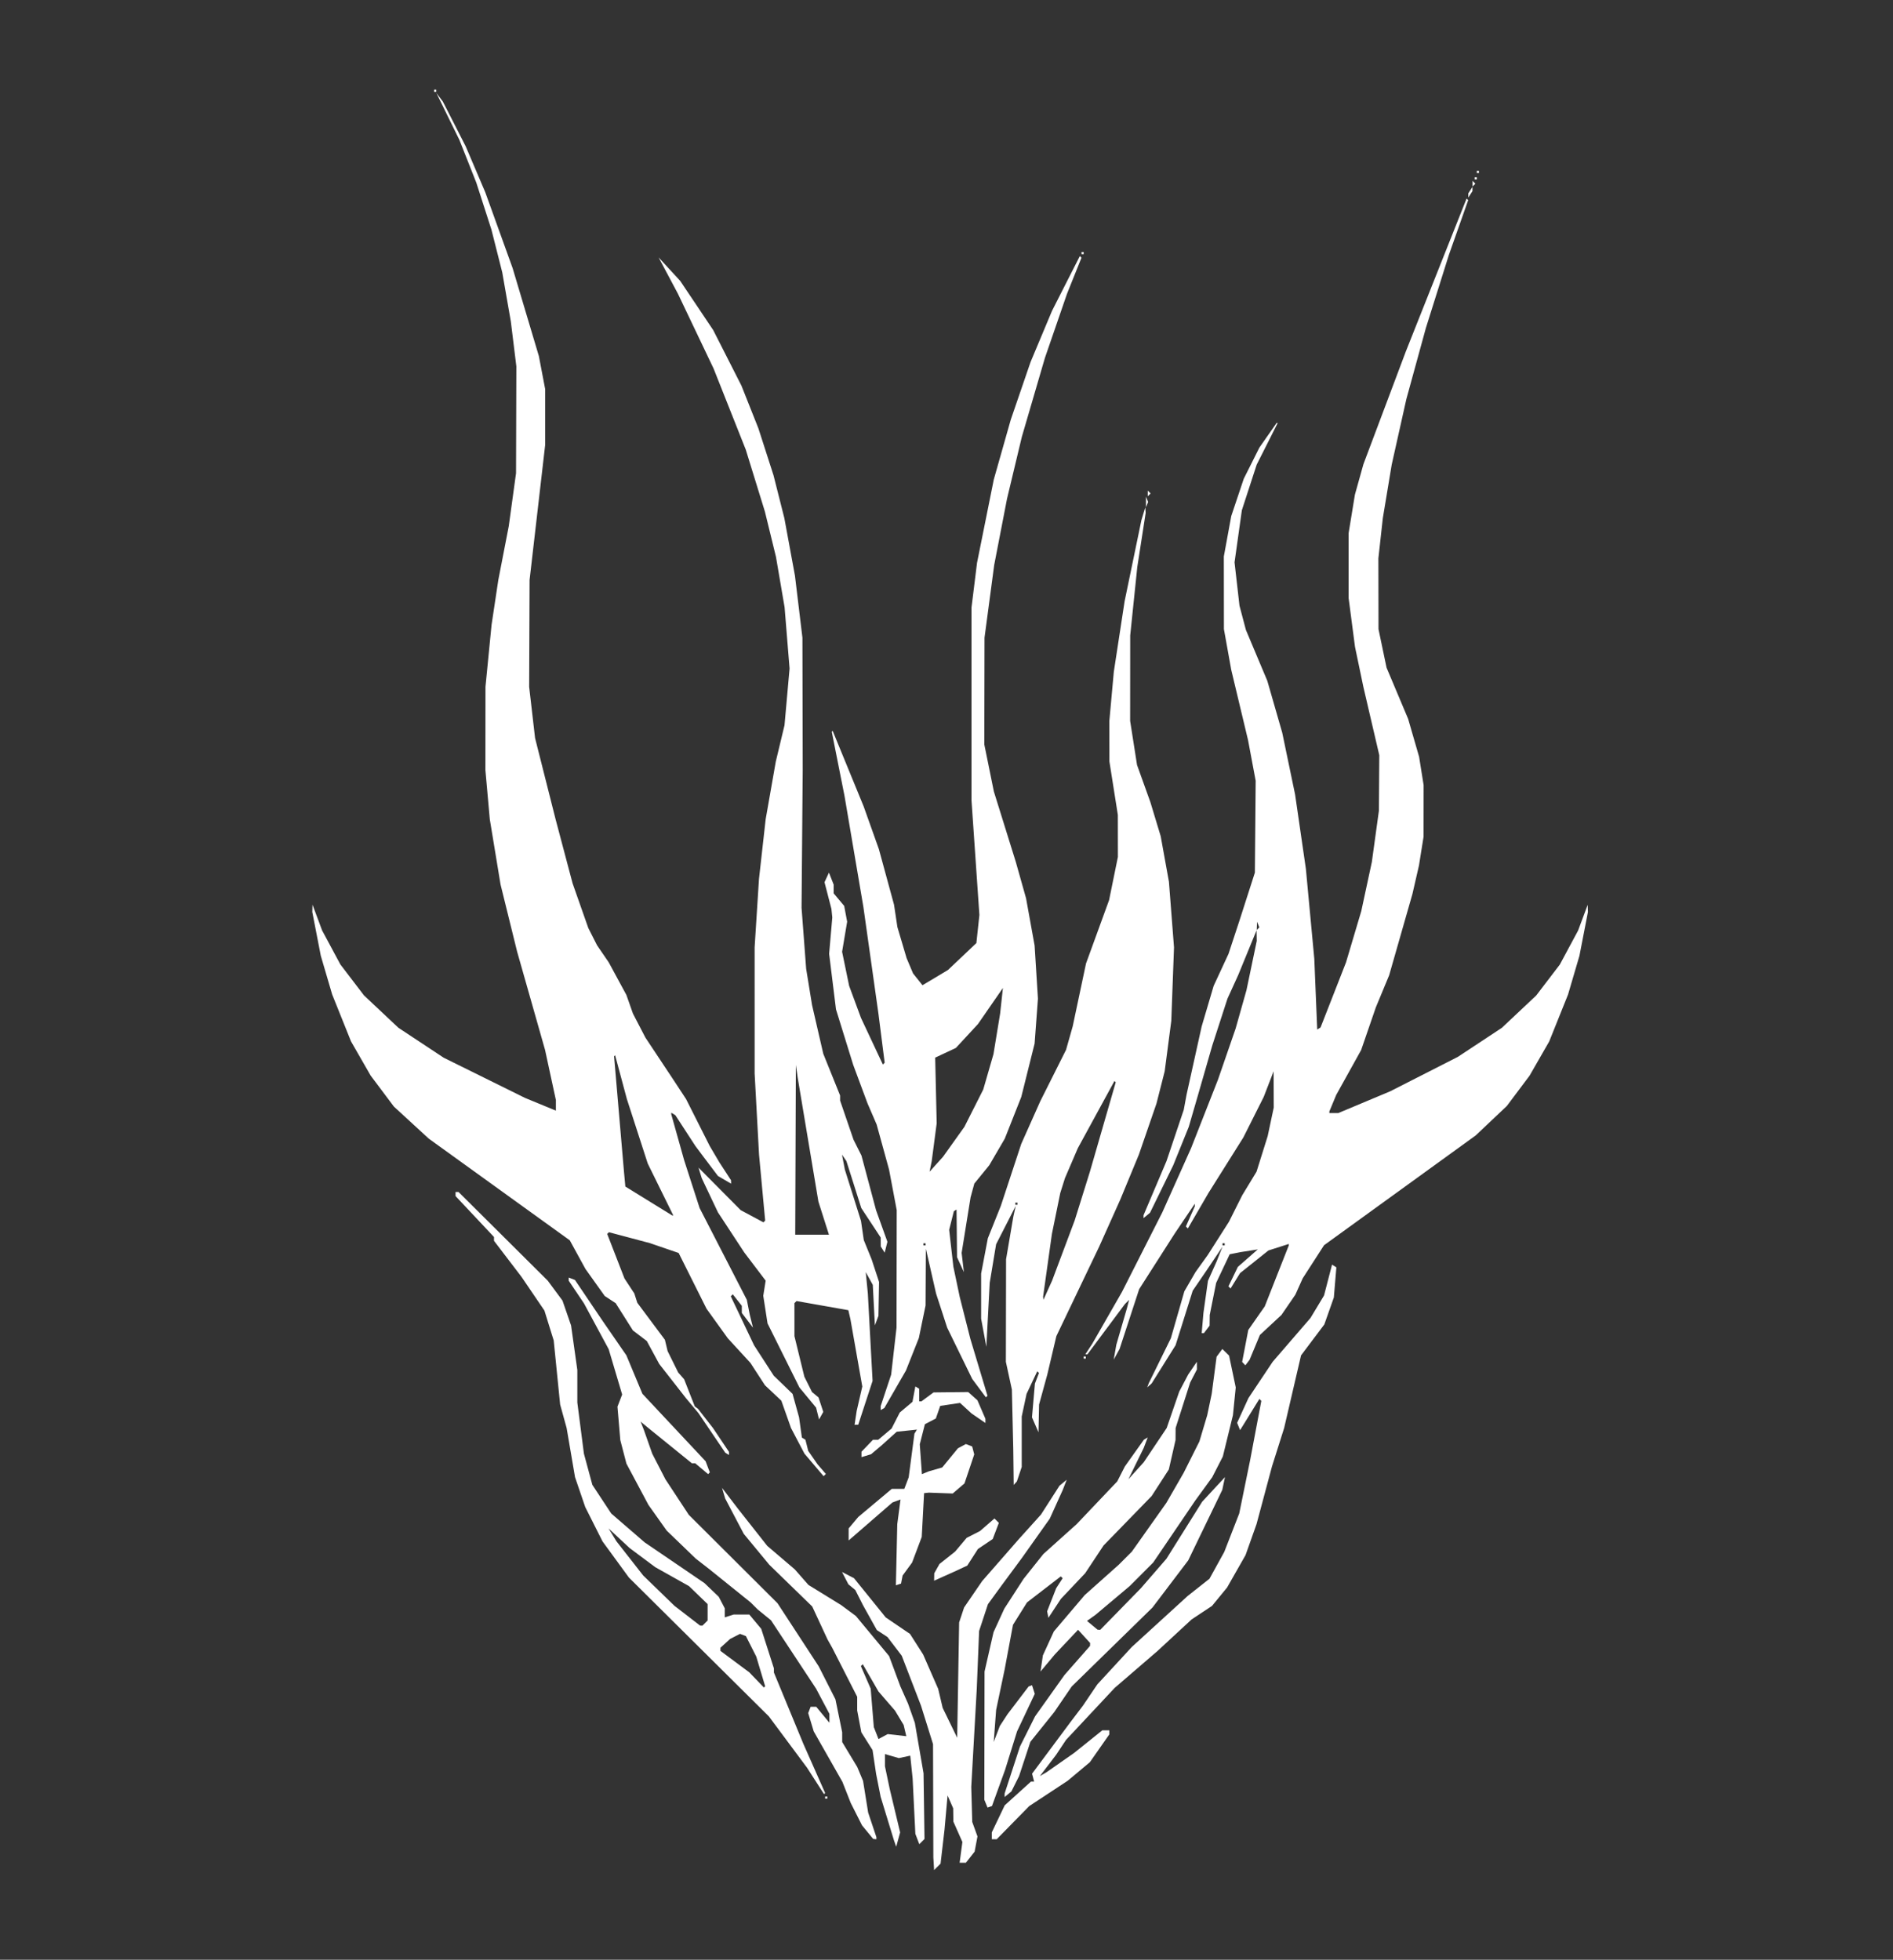 <?xml version="1.0" encoding="UTF-8" standalone="no"?>
<!-- Created with Inkscape (http://www.inkscape.org/) -->

<svg
   width="212.956mm"
   height="220.511mm"
   viewBox="0 0 212.956 220.511"
   version="1.1"
   id="svg5"
   xml:space="preserve"
   inkscape:version="1.2.2 (b0a8486541, 2022-12-01)"
   sodipodi:docname="aaronfbianchi_logo.svg"
   xmlns:inkscape="http://www.inkscape.org/namespaces/inkscape"
   xmlns:sodipodi="http://sodipodi.sourceforge.net/DTD/sodipodi-0.dtd"
   xmlns="http://www.w3.org/2000/svg"
   xmlns:svg="http://www.w3.org/2000/svg"><rect x="0" y="0" width="212.956" height="220.511" fill="#333333" stroke="none"/><sodipodi:namedview
     id="namedview7"
     pagecolor="#ffffff"
     bordercolor="#000000"
     borderopacity="0.25"
     inkscape:showpageshadow="2"
     inkscape:pageopacity="0.0"
     inkscape:pagecheckerboard="true"
     inkscape:deskcolor="#d1d1d1"
     inkscape:document-units="mm"
     showgrid="false"
     inkscape:zoom="1.2938725"
     inkscape:cx="432.42283"
     inkscape:cy="425.8534"
     inkscape:window-width="2515"
     inkscape:window-height="1408"
     inkscape:window-x="45"
     inkscape:window-y="0"
     inkscape:window-maximized="1"
     inkscape:current-layer="layer1" /><defs
     id="defs2" /><g
     inkscape:label="Layer 1"
     inkscape:groupmode="layer"
     id="layer1"
     transform="translate(-22.524,-1.862)"><path
       style="fill:#ffffff;fill-opacity:1;stroke-width:0.241;stroke-dasharray:none"
       d="m 127.969,211.92 -0.361,0.361 -0.043,-0.713 -0.043,-0.713 -0.017,-6.37 -0.017,-6.37 -0.676,-2.163 -0.676,-2.163 -1.084,-2.813 -1.084,-2.813 -0.803,-1.052 -0.803,-1.052 -0.598,-0.392 -0.598,-0.392 -0.775,-1.392 -0.775,-1.392 -0.436,-0.86 -0.436,-0.86 -0.391,-0.324 -0.391,-0.324 -0.357,-0.691 -0.357,-0.691 0.674,0.349 0.674,0.349 1.785,2.208 1.785,2.208 1.365,0.927 1.365,0.927 0.738,1.156 0.738,1.156 0.847,1.935 0.847,1.935 0.252,1.069 0.252,1.069 0.817,1.682 0.817,1.682 0.11,-6.489 0.11,-6.489 0.279,-0.841 0.279,-0.841 1.018,-1.487 1.018,-1.487 2.043,-2.338 2.043,-2.338 1.263,-1.402 1.263,-1.402 1.042,-1.624 1.042,-1.624 0.407,-0.336 0.407,-0.336 -0.225,0.577 -0.225,0.577 -0.731,1.616 -0.731,1.616 -1.581,2.23 -1.581,2.23 -1.136,1.537 -1.136,1.537 -0.76,1.043 -0.76,1.043 -0.496,1.507 -0.496,1.507 -0.131,3.245 -0.131,3.245 -0.31,5.528 -0.31,5.528 0.055,1.97 0.055,1.97 0.295,0.815 0.295,0.815 -0.161,0.856 -0.161,0.856 -0.492,0.625 -0.492,0.625 h -0.351 -0.351 l 0.155,-1.168 0.155,-1.168 -0.507,-1.146 -0.507,-1.146 -0.011,-0.751 -0.011,-0.751 -0.316,-0.721 -0.316,-0.721 -0.171,1.923 -0.171,1.923 -0.223,1.914 -0.223,1.914 -0.361,0.361 z m -4.404,-3.07 -0.222,0.804 -0.126,-0.361 -0.126,-0.361 -0.748,-2.444 -0.748,-2.444 -0.254,-1.281 -0.254,-1.281 -0.202,-1.351 -0.202,-1.351 -0.631,-1 -0.631,-1 -0.233,-1.227 -0.233,-1.227 v -0.771 -0.771 l -1.397,-2.741 -1.397,-2.741 -0.27,-0.481 -0.27,-0.481 -0.862,-1.857 -0.862,-1.857 -2.416,-2.35 -2.416,-2.35 -1.436,-1.739 -1.436,-1.739 -1.044,-1.987 -1.044,-1.987 -0.179,-0.601 -0.179,-0.601 0.918,1.202 0.918,1.202 1.628,2.065 1.628,2.065 1.546,1.319 1.546,1.319 0.771,0.878 0.771,0.878 1.841,1.134 1.841,1.134 0.826,0.612 0.826,0.612 1.868,2.253 1.868,2.253 0.637,1.713 0.637,1.713 0.428,0.961 0.428,0.961 0.384,1.082 0.384,1.082 0.489,2.84 0.489,2.84 0.054,3.697 0.054,3.697 -0.292,0.293 -0.292,0.293 -0.222,-0.583 -0.222,-0.583 -0.154,-3.121 -0.154,-3.121 -0.133,-1.277 -0.133,-1.277 -0.642,0.138 -0.642,0.138 -0.781,-0.227 -0.781,-0.227 v 0.686 0.686 l 0.269,1.28 0.269,1.28 0.585,2.441 0.585,2.441 z m -1.693,-11.593 0.518,-0.277 1.044,0.118 1.044,0.118 -0.148,-0.631 -0.148,-0.631 -0.487,-0.809 -0.487,-0.809 -0.931,-1.076 -0.931,-1.076 -0.882,-1.533 -0.882,-1.533 -0.106,0.106 -0.106,0.106 0.552,1.269 0.552,1.269 0.176,2.163 0.176,2.163 0.263,0.671 0.263,0.671 z m -0.934,11.538 -0.18,-0.017 -0.629,-0.764 -0.629,-0.764 -0.635,-1.257 -0.635,-1.257 -0.47,-1.192 -0.47,-1.192 -1.613,-2.839 -1.613,-2.839 -0.31,-1.027 -0.31,-1.027 0.136,-0.355 0.136,-0.355 h 0.317 0.317 l 0.739,0.896 0.739,0.896 v -0.502 -0.502 l -0.75,-1.416 -0.75,-1.416 -2.536,-3.846 -2.536,-3.846 -0.738,-0.601 -0.738,-0.601 -0.401,-0.399 -0.401,-0.399 -2.341,-1.885 -2.341,-1.885 -0.746,-0.579 -0.746,-0.579 -1.643,-1.584 -1.643,-1.584 -1.023,-1.442 -1.023,-1.442 -1.239,-2.324 -1.239,-2.324 -0.344,-1.322 -0.344,-1.322 -0.16,-1.882 -0.16,-1.882 0.264,-0.683 0.264,-0.683 -0.758,-2.55 -0.758,-2.55 -1.391,-2.58 -1.391,-2.58 -0.858,-1.274 -0.858,-1.274 v -0.176 -0.176 l 0.352,0.135 0.352,0.135 1.568,2.321 1.568,2.321 1.325,1.921 1.325,1.921 0.901,2.162 0.901,2.162 2.366,2.527 2.366,2.527 1.188,1.267 1.188,1.267 0.239,0.629 0.239,0.629 -0.097,0.097 -0.097,0.097 -0.726,-0.611 -0.726,-0.611 h -0.187 -0.187 l -2.422,-1.962 -2.422,-1.962 -0.461,-0.381 -0.461,-0.381 0.188,0.481 0.188,0.481 0.465,1.322 0.465,1.322 0.742,1.442 0.742,1.442 1.315,1.999 1.315,1.999 4.988,4.971 4.988,4.971 2.32,3.554 2.32,3.554 0.94,1.854 0.94,1.854 0.379,1.853 0.379,1.853 7.2e-4,0.551 7.2e-4,0.551 0.847,1.404 0.847,1.404 0.327,0.782 0.327,0.782 0.286,1.781 0.286,1.781 0.463,1.383 0.463,1.383 v 0.119 0.119 l -0.18,-0.017 z m 13.434,0.017 h -0.274 v -0.386 -0.386 l 0.726,-1.521 0.726,-1.521 1.478,-1.338 1.478,-1.338 h 0.177 0.177 l -0.116,-0.443 -0.116,-0.443 2.219,-2.982 2.219,-2.982 0.639,-0.841 0.639,-0.841 0.813,-1.202 0.813,-1.202 1.937,-2.102 1.937,-2.102 3.145,-2.872 3.145,-2.872 1.226,-0.969 1.226,-0.969 0.832,-1.509 0.832,-1.509 0.842,-2.163 0.842,-2.163 0.614,-3.005 0.614,-3.005 0.629,-3.329 0.629,-3.329 -0.11,-0.11 -0.11,-0.11 -0.86,1.395 -0.86,1.395 -0.225,0.361 -0.225,0.361 -0.166,-0.411 -0.166,-0.411 0.636,-1.392 0.636,-1.392 1.364,-2.043 1.364,-2.043 2.125,-2.462 2.125,-2.462 0.765,-1.27 0.765,-1.27 0.449,-1.733 0.449,-1.733 0.244,0.151 0.244,0.151 -0.142,1.695 -0.142,1.695 -0.535,1.517 -0.535,1.517 -1.31,1.742 -1.31,1.742 -0.951,4.087 -0.951,4.087 -0.684,2.163 -0.684,2.163 -0.869,3.245 -0.869,3.245 -0.619,1.744 -0.619,1.744 -1.039,1.824 -1.039,1.824 -0.847,1.033 -0.847,1.033 -1.146,0.759 -1.146,0.759 -1.924,1.781 -1.924,1.781 -2.404,2.072 -2.404,2.072 -2.736,2.926 -2.736,2.926 -0.559,0.841 -0.559,0.841 -0.911,1.193 -0.911,1.193 0.361,-0.208 0.361,-0.208 1.562,-1.091 1.562,-1.091 1.589,-1.275 1.589,-1.275 h 0.394 0.394 v 0.229 0.229 l -1.096,1.567 -1.096,1.567 -1.248,1.044 -1.248,1.044 -2.163,1.424 -2.163,1.424 -1.829,1.865 -1.829,1.865 z m -0.503,-3.649 -0.252,0.084 -0.18,-0.441 -0.18,-0.441 0.013,-7.211 0.013,-7.211 0.505,-2.213 0.505,-2.213 0.606,-1.324 0.606,-1.324 1.086,-1.679 1.086,-1.679 1.11,-1.395 1.11,-1.395 1.874,-1.683 1.874,-1.683 2.283,-2.404 2.283,-2.404 0.428,-0.841 0.428,-0.841 1.067,-1.5 1.067,-1.5 0.22,-0.136 0.22,-0.136 -0.225,0.591 -0.225,0.591 -0.864,1.766 -0.864,1.766 0.867,-0.961 0.867,-0.961 1.288,-1.923 1.288,-1.923 0.707,-2.052 0.707,-2.052 0.5,-0.953 0.5,-0.953 0.491,-0.721 0.491,-0.721 0.002,0.433 0.002,0.433 -0.382,0.738 -0.382,0.738 -0.816,2.555 -0.816,2.555 -0.005,0.674 -0.005,0.674 -0.377,1.658 -0.377,1.658 -0.968,1.497 -0.968,1.497 -2.704,2.781 -2.704,2.781 -1.035,1.562 -1.035,1.562 -1.365,1.442 -1.365,1.442 -0.702,1.064 -0.702,1.064 -0.071,-0.367 -0.071,-0.367 0.508,-1.298 0.508,-1.298 0.363,-0.562 0.363,-0.562 -0.103,-0.103 -0.103,-0.103 -1.899,1.463 -1.899,1.463 -0.791,1.263 -0.791,1.263 -0.468,2.506 -0.468,2.506 -0.48,2.283 -0.48,2.283 -0.135,1.803 -0.135,1.803 0.342,-0.899 0.342,-0.899 0.432,-0.663 0.432,-0.663 1.19,-1.562 1.19,-1.562 0.19,-0.073 0.19,-0.073 0.155,0.488 0.155,0.488 -0.996,2.109 -0.996,2.109 -0.673,2.163 -0.673,2.163 -0.738,2.039 -0.738,2.039 -0.252,0.084 z m -18.399,-0.918 h -0.12 v -0.12 -0.12 h 0.12 0.12 v 0.12 0.12 z m 20.449,-0.495 -0.378,0.314 v -0.199 -0.199 l 0.863,-2.643 0.863,-2.643 0.847,-1.694 0.847,-1.694 1.661,-2.336 1.661,-2.336 1.433,-1.63 1.433,-1.63 0.005,-0.165 0.005,-0.165 -0.678,-0.743 -0.678,-0.743 -1.31,1.389 -1.31,1.389 -0.803,0.961 -0.803,0.961 0.134,-0.91 0.134,-0.91 0.616,-1.346 0.616,-1.346 1.737,-2.046 1.737,-2.046 1.914,-1.707 1.914,-1.707 0.735,-0.735 0.735,-0.735 1.946,-2.75 1.946,-2.75 0.969,-1.683 0.969,-1.683 0.886,-1.767 0.886,-1.767 0.441,-1.478 0.441,-1.478 0.252,-1.202 0.252,-1.202 0.275,-2.088 0.275,-2.088 0.323,-0.436 0.323,-0.436 0.378,0.372 0.378,0.372 0.376,1.791 0.376,1.791 -0.158,1.562 -0.158,1.562 -0.568,2.325 -0.568,2.325 -0.594,1.16 -0.594,1.16 -0.96,1.322 -0.96,1.322 -2.365,3.485 -2.365,3.485 -1.322,1.324 -1.322,1.324 -1.923,1.618 -1.923,1.618 -0.476,0.339 -0.476,0.339 0.596,0.496 0.596,0.496 0.147,0.008 0.147,0.008 2.289,-2.344 2.289,-2.344 1.437,-1.658 1.437,-1.658 2.012,-3.211 2.012,-3.211 1.28,-1.381 1.28,-1.381 -0.153,0.721 -0.153,0.721 -1.916,3.966 -1.916,3.966 -2.011,2.652 -2.011,2.652 -4.54,4.439 -4.54,4.439 -0.985,1.442 -0.985,1.442 -1.342,1.672 -1.342,1.672 -0.637,1.933 -0.637,1.933 -0.43,0.857 -0.43,0.857 -0.378,0.314 z m -20.636,-0.079 -0.061,0.061 -0.956,-1.486 -0.956,-1.486 -2.144,-2.884 -2.144,-2.884 -7.873,-7.812 -7.873,-7.812 -1.486,-2.036 -1.486,-2.036 -0.971,-1.93 -0.971,-1.93 -0.575,-1.683 -0.575,-1.683 -0.472,-2.764 -0.472,-2.764 -0.365,-1.322 -0.365,-1.322 -0.362,-3.605 -0.362,-3.605 -0.523,-1.683 -0.523,-1.683 -1.285,-1.89 -1.285,-1.89 -1.55,-2.032 -1.55,-2.032 v -0.215 -0.215 l -2.163,-2.302 -2.163,-2.302 v -0.231 -0.231 h 0.167 0.167 l 5.017,4.988 5.017,4.988 0.831,1.122 0.831,1.122 0.483,1.401 0.483,1.401 0.352,2.506 0.352,2.506 v 1.831 1.831 l 0.37,2.874 0.37,2.874 0.474,1.754 0.474,1.754 1.061,1.611 1.061,1.611 1.881,1.626 1.881,1.626 3.365,2.292 3.365,2.292 0.802,0.769 0.802,0.769 0.34,0.649 0.34,0.649 v 0.509 0.509 l 0.505,-0.16 0.505,-0.16 h 0.873 0.873 l 0.672,0.805 0.672,0.805 0.713,2.226 0.713,2.226 v 0.232 0.232 l 1.665,4.032 1.665,4.032 1.217,2.747 1.217,2.747 z m -6.748,-12 0.068,-0.068 -0.5,-1.671 -0.5,-1.671 -0.583,-1.153 -0.583,-1.153 -0.332,-0.127 -0.332,-0.127 -0.56,0.289 -0.56,0.289 -0.541,0.493 -0.541,0.493 v 0.176 0.176 l 1.622,1.206 1.622,1.206 0.825,0.856 0.825,0.856 z m -7.114,-6.896 0.132,1.5e-4 0.288,-0.288 0.288,-0.288 v -0.922 -0.922 l -1.048,-1.013 -1.048,-1.013 -1.896,-1.064 -1.897,-1.064 -1.442,-1.076 -1.442,-1.076 -1.185,-1.105 -1.185,-1.105 0.44,0.721 0.44,0.721 1.504,1.923 1.504,1.923 1.764,1.712 1.764,1.712 1.442,1.112 1.442,1.112 z m 22.175,-4.631 -0.287,0.096 0.078,-3.441 0.078,-3.441 0.183,-1.388 0.183,-1.388 -0.455,0.169 -0.455,0.169 -2.464,2.137 -2.464,2.137 9e-4,-0.678 9.1e-4,-0.678 0.54,-0.643 0.54,-0.643 1.885,-1.581 1.885,-1.581 h 0.705 0.705 l 0.247,-0.65 0.247,-0.65 0.323,-2.457 0.323,-2.457 0.141,-0.228 0.141,-0.228 -1.137,0.119 -1.137,0.119 -0.841,0.758 -0.841,0.758 -0.601,0.508 -0.601,0.508 -0.541,0.164 -0.541,0.164 v -0.304 -0.303 l 0.646,-0.674 0.646,-0.674 h 0.297 0.297 l 0.75,-0.631 0.75,-0.631 0.46,-0.901 0.46,-0.901 0.715,-0.602 0.715,-0.602 0.163,-0.868 0.163,-0.868 0.214,0.132 0.214,0.132 v 0.707 0.707 h 0.13 0.13 l 0.678,-0.501 0.678,-0.501 1.951,-0.021 1.951,-0.021 0.517,0.462 0.517,0.462 0.45,1.041 0.45,1.041 v 0.237 0.237 l -0.781,-0.536 -0.781,-0.536 -0.645,-0.592 -0.645,-0.592 -1.116,0.167 -1.116,0.167 -0.247,0.709 -0.247,0.709 -0.616,0.323 -0.616,0.323 -0.287,1.129 -0.287,1.129 0.12,1.68 0.12,1.68 0.387,-0.159 0.387,-0.159 0.756,-0.219 0.756,-0.219 0.883,-1.078 0.883,-1.078 0.447,-0.239 0.447,-0.239 0.354,0.136 0.354,0.136 0.117,0.446 0.117,0.446 -0.549,1.632 -0.549,1.632 -0.662,0.569 -0.662,0.569 -1.345,-0.049 -1.345,-0.049 -0.266,0.029 -0.266,0.029 -0.132,2.464 -0.132,2.464 -0.543,1.442 -0.543,1.442 -0.533,0.729 -0.533,0.729 -0.088,0.453 -0.088,0.453 -0.287,0.096 z m 5.275,-0.989 -1.262,0.567 0.008,-0.418 0.008,-0.418 0.292,-0.521 0.292,-0.521 0.881,-0.699 0.881,-0.699 0.649,-0.772 0.649,-0.772 0.753,-0.385 0.753,-0.385 0.811,-0.706 0.811,-0.706 0.248,0.248 0.248,0.248 -0.346,0.909 -0.346,0.909 -0.83,0.559 -0.83,0.559 -0.601,0.934 -0.601,0.934 -0.604,0.284 -0.604,0.284 -1.262,0.567 z m 7.869,-10.406 -0.177,0.198 -0.025,-2.001 -0.025,-2.001 -0.078,-3.365 -0.078,-3.365 -0.338,-1.562 -0.338,-1.562 0.011,-5.769 0.011,-5.769 0.409,-2.399 0.409,-2.399 0.135,-0.606 0.135,-0.606 -1.104,2.163 -1.104,2.163 -0.359,2.163 -0.359,2.163 -0.19,3.605 -0.19,3.605 -0.293,-1.582 -0.293,-1.582 v -2.538 -2.538 l 0.376,-1.982 0.376,-1.982 0.733,-1.83 0.733,-1.83 1.148,-3.485 1.148,-3.485 1.072,-2.404 1.072,-2.404 1.446,-2.884 1.446,-2.884 0.375,-1.322 0.375,-1.322 0.749,-3.538 0.749,-3.538 1.298,-3.565 1.298,-3.565 0.495,-2.429 0.495,-2.429 -0.003,-2.366 -0.003,-2.366 -0.474,-3.005 -0.474,-3.005 -0.003,-2.283 -0.003,-2.283 0.251,-2.764 0.251,-2.764 0.607,-3.966 0.607,-3.966 0.946,-4.567 0.946,-4.567 0.218,-0.721 0.218,-0.721 0.021,0.317 0.021,0.317 -0.472,3.049 -0.472,3.049 -0.398,3.846 -0.398,3.846 -0.004,4.807 -0.004,4.807 0.388,2.478 0.388,2.478 0.75,2.089 0.75,2.089 0.582,1.923 0.582,1.923 0.463,2.562 0.463,2.562 0.285,3.688 0.285,3.688 -0.153,4.137 -0.153,4.137 -0.371,2.834 -0.371,2.834 -0.463,1.817 -0.463,1.817 -0.989,2.87 -0.989,2.87 -1.043,2.524 -1.043,2.524 -1.185,2.644 -1.185,2.644 -2.414,5.048 -2.414,5.048 -0.51,2.163 -0.51,2.163 -0.462,1.683 -0.462,1.683 -0.033,1.562 -0.033,1.562 -0.366,-0.841 -0.366,-0.841 0.165,-1.899 0.165,-1.899 0.227,-0.598 0.227,-0.598 -0.095,-0.095 -0.095,-0.095 -0.601,1.27 -0.601,1.27 -0.273,1.274 -0.273,1.274 v 2.837 2.837 l -0.273,0.817 -0.273,0.817 -0.177,0.198 z m 3.652,-21.711 0.491,-1.082 1.271,-3.389 1.271,-3.389 0.855,-2.74 0.855,-2.74 1.452,-5.028 1.452,-5.028 -0.072,-0.072 -0.072,-0.072 -2.06,3.778 -2.06,3.778 -0.723,1.683 -0.723,1.683 -0.265,0.841 -0.265,0.841 -0.47,2.3 -0.47,2.3 -0.495,3.527 -0.495,3.527 0.017,0.182 0.017,0.182 0.491,-1.082 z m -3.529,-9.615 h 0.12 v -0.12 -0.12 h -0.12 -0.12 v 0.12 0.12 z m -21.558,30.411 -0.127,0.127 -1.077,-1.268 -1.077,-1.268 -0.757,-1.442 -0.757,-1.442 -0.544,-1.539 -0.544,-1.539 -0.92,-0.865 -0.92,-0.865 -0.818,-1.258 -0.818,-1.258 -1.273,-1.386 -1.273,-1.386 -1.196,-1.662 -1.196,-1.662 -1.569,-3.137 -1.569,-3.137 -1.615,-0.554 -1.615,-0.554 -2.306,-0.614 -2.306,-0.614 -0.097,0.097 -0.097,0.097 0.972,2.506 0.972,2.506 0.554,0.844 0.554,0.844 0.166,0.522 0.166,0.522 1.553,2.082 1.553,2.082 0.153,0.638 0.153,0.638 0.594,1.202 0.594,1.202 0.336,0.383 0.336,0.383 0.598,1.526 0.598,1.526 0.18,0.134 0.18,0.134 0.843,1.082 0.843,1.082 0.9,1.34 0.9,1.34 v 0.177 0.177 l -0.209,-0.129 -0.209,-0.129 -1.509,-2.228 -1.509,-2.228 -0.702,-0.841 -0.702,-0.841 -1.503,-1.923 -1.503,-1.923 -0.699,-1.291 -0.699,-1.291 -0.781,-0.595 -0.781,-0.595 -0.969,-1.534 -0.969,-1.534 -0.615,-0.403 -0.615,-0.403 -1.083,-1.518 -1.083,-1.518 -0.885,-1.616 -0.885,-1.616 -7.932,-5.721 -7.932,-5.721 -1.961,-1.803 -1.961,-1.803 -1.307,-1.743 -1.307,-1.743 -1.104,-1.923 -1.104,-1.923 -1.061,-2.644 -1.061,-2.644 -0.64,-2.177 -0.64,-2.177 -0.477,-2.459 -0.477,-2.459 0.013,-0.412 0.013,-0.412 0.539,1.449 0.539,1.449 1.029,1.916 1.029,1.916 1.327,1.739 1.327,1.739 1.936,1.821 1.936,1.821 2.548,1.685 2.548,1.685 4.567,2.258 4.567,2.258 1.743,0.719 1.743,0.719 v -0.594 -0.594 l -0.609,-2.82 -0.609,-2.82 -1.571,-5.528 -1.571,-5.528 -0.933,-3.78 -0.933,-3.78 -0.605,-3.671 -0.605,-3.671 -0.247,-2.764 -0.247,-2.764 0.004,-4.687 0.004,-4.687 0.342,-3.485 0.342,-3.485 0.38,-2.524 0.38,-2.524 0.588,-3.031 0.588,-3.031 0.409,-2.978 0.409,-2.978 0.018,-6.009 0.018,-6.009 -0.31,-2.524 -0.31,-2.524 -0.483,-2.764 -0.483,-2.764 -0.608,-2.404 -0.608,-2.404 -0.851,-2.644 -0.851,-2.644 -0.951,-2.404 -0.951,-2.404 -1.297,-2.644 -1.297,-2.644 0.363,0.48 0.363,0.48 1.288,2.525 1.288,2.525 1.101,2.584 1.101,2.584 1.538,4.266 1.538,4.266 1.475,4.945 1.475,4.945 0.357,1.867 0.357,1.867 v 3.126 3.126 l -0.878,7.609 -0.878,7.609 -0.024,6.009 -0.024,6.009 0.333,2.884 0.333,2.884 1.154,4.567 1.154,4.567 0.956,3.605 0.956,3.605 0.884,2.515 0.884,2.515 0.492,0.97 0.492,0.97 0.657,0.961 0.657,0.961 0.994,1.835 0.994,1.835 0.369,1.049 0.369,1.049 0.701,1.35 0.701,1.35 1.514,2.282 1.514,2.282 0.772,1.175 0.772,1.175 1.333,2.644 1.333,2.644 0.539,0.915 0.539,0.915 0.657,1.008 0.657,1.008 0.005,0.194 0.005,0.194 -0.74,-0.434 -0.74,-0.434 -0.817,-1.082 -0.817,-1.082 -0.45,-0.601 -0.45,-0.601 -1.128,-1.734 -1.128,-1.735 -0.231,-0.142 -0.231,-0.142 v 0.093 0.093 l 0.725,2.583 0.725,2.583 0.868,2.687 0.868,2.687 2.657,5.166 2.657,5.166 0.166,0.843 0.166,0.843 0.18,0.721 0.18,0.721 -0.629,-0.828 -0.629,-0.828 v -0.402 -0.402 l -0.508,-0.646 -0.508,-0.646 -0.112,0.112 -0.112,0.112 1.31,2.756 1.31,2.756 1.107,1.71 1.107,1.71 1.058,1.023 1.058,1.023 0.366,1.322 0.366,1.322 0.158,1.136 0.158,1.136 0.2,0.124 0.2,0.124 0.157,0.627 0.157,0.627 0.526,0.757 0.526,0.757 0.466,0.54 0.466,0.54 -0.127,0.127 z M 98.213,138.627 h 0.057 l -1.438,-2.922 -1.438,-2.922 -1.174,-3.628 -1.174,-3.628 -0.662,-2.468 -0.662,-2.468 -0.058,0.065 -0.058,0.065 0.557,6.49 0.557,6.49 0.077,0.835 0.077,0.835 2.641,1.629 2.641,1.629 z m 20.655,23.548 -0.207,0.007 0.118,-0.781 0.118,-0.781 0.316,-1.374 0.316,-1.374 -0.669,-3.794 -0.669,-3.794 -0.115,-0.5 -0.115,-0.5 -2.915,-0.515 -2.915,-0.515 -0.118,0.118 -0.118,0.118 9.1e-4,1.859 9.1e-4,1.859 0.558,2.283 0.558,2.283 0.429,0.857 0.429,0.857 0.366,0.304 0.366,0.304 0.269,0.815 0.269,0.815 -0.238,0.425 -0.238,0.425 -0.167,-0.665 -0.167,-0.665 -0.937,-1.134 -0.937,-1.134 -1.794,-3.605 -1.794,-3.605 -0.24,-1.553 -0.24,-1.553 0.135,-0.851 0.135,-0.851 -1.203,-1.586 -1.203,-1.586 -1.482,-2.258 -1.482,-2.258 -0.912,-1.925 -0.912,-1.925 -0.181,-0.59 -0.181,-0.59 2.375,2.393 2.375,2.393 1.278,0.685 1.278,0.685 0.097,-0.097 0.097,-0.097 -0.345,-3.713 -0.345,-3.713 -0.248,-4.567 -0.248,-4.567 -4.9e-4,-7.095 -4.8e-4,-7.095 0.245,-3.842 0.245,-3.842 0.376,-3.365 0.376,-3.365 0.57,-3.245 0.57,-3.245 0.49,-2.043 0.49,-2.043 0.284,-3.19 0.284,-3.19 -0.28,-3.448 -0.28,-3.448 -0.484,-2.832 -0.484,-2.832 -0.623,-2.548 -0.623,-2.548 -1.076,-3.485 -1.076,-3.485 -1.812,-4.567 -1.812,-4.567 -2.005,-4.206 -2.005,-4.206 -1.086,-2.043 -1.086,-2.043 1.216,1.322 1.216,1.322 1.854,2.764 1.854,2.764 1.588,3.125 1.588,3.125 0.955,2.404 0.955,2.404 0.851,2.644 0.851,2.644 0.608,2.404 0.608,2.404 0.598,3.245 0.598,3.245 0.42,3.485 0.42,3.485 0.016,7.451 0.016,7.451 -0.065,7.742 -0.065,7.742 0.259,3.435 0.259,3.435 0.332,2.043 0.332,2.043 0.631,2.737 0.631,2.737 0.946,2.347 0.946,2.347 v 0.286 0.286 l 0.755,2.202 0.755,2.202 0.448,0.893 0.448,0.893 0.82,3.073 0.82,3.073 0.639,1.777 0.639,1.777 -0.154,0.614 -0.154,0.614 -0.22,-0.348 -0.22,-0.348 -0.004,-0.505 -0.004,-0.505 -1.092,-1.658 -1.092,-1.658 -0.837,-2.644 -0.837,-2.644 -0.249,-0.361 -0.249,-0.361 0.162,0.841 0.162,0.841 0.907,2.884 0.907,2.884 0.158,1.082 0.158,1.082 0.44,1.082 0.44,1.082 0.419,1.275 0.419,1.275 -0.035,1.904 -0.035,1.904 -0.199,0.538 -0.199,0.538 -0.119,-2.281 -0.119,-2.281 -0.396,-0.716 -0.396,-0.716 0.118,1.202 0.118,1.202 0.266,4.917 0.266,4.917 -0.806,2.467 -0.806,2.467 -0.207,0.007 z m -4.987,-21.385 h 1.897 l -0.593,-1.863 -0.593,-1.863 -1.165,-6.971 -1.165,-6.971 -0.103,-0.721 -0.103,-0.721 -0.036,9.555 -0.036,9.555 z m 7.924,19.611 -0.207,0.128 v -0.227 -0.227 l 0.589,-1.77 0.589,-1.77 0.302,-2.644 0.302,-2.644 0.011,-6.61 0.011,-6.61 -0.431,-2.283 -0.431,-2.283 -0.698,-2.535 -0.698,-2.535 -0.514,-1.191 -0.514,-1.191 -0.804,-2.163 -0.804,-2.163 -0.969,-3.125 -0.969,-3.125 -0.386,-3.125 -0.386,-3.125 0.178,-2.043 0.178,-2.043 -0.049,-0.481 -0.049,-0.481 -0.389,-1.504 -0.389,-1.504 0.25,-0.539 0.25,-0.539 0.266,0.677 0.266,0.677 v 0.49 0.49 l 0.591,0.703 0.591,0.703 0.167,0.891 0.167,0.891 -0.284,1.69 -0.284,1.69 0.396,1.919 0.396,1.919 0.666,1.803 0.666,1.803 1.23,2.622 1.23,2.622 0.102,-0.102 0.102,-0.102 -0.351,-2.76 -0.351,-2.76 -0.847,-6.009 -0.847,-6.009 -1.062,-6.249 -1.062,-6.249 -0.715,-3.599 -0.715,-3.599 0.051,-0.052 0.051,-0.052 1.743,4.251 1.743,4.251 0.856,2.404 0.856,2.404 0.852,3.125 0.852,3.125 0.189,1.258 0.189,1.258 0.518,1.747 0.518,1.747 0.362,0.859 0.362,0.859 0.531,0.666 0.531,0.666 1.434,-0.858 1.434,-0.858 1.598,-1.515 1.598,-1.515 0.169,-1.579 0.169,-1.579 -0.445,-6.467 -0.445,-6.467 V 81.059 70.243 l 0.312,-2.524 0.312,-2.524 0.943,-4.689 0.943,-4.689 0.954,-3.363 0.954,-3.363 1.113,-3.245 1.113,-3.245 1.209,-2.884 1.209,-2.884 1.564,-3.079 1.564,-3.079 0.093,0.093 0.093,0.093 -0.813,2.025 -0.813,2.025 -1.242,3.605 -1.242,3.605 -1.3,4.447 -1.3,4.447 -0.834,3.485 -0.834,3.485 -0.721,3.726 -0.721,3.726 -0.544,4.086 -0.544,4.086 -0.012,6.009 -0.012,6.009 0.537,2.646 0.537,2.646 1.235,3.964 1.235,3.964 0.576,2.043 0.576,2.043 0.481,2.662 0.481,2.662 0.187,2.987 0.187,2.987 -0.187,2.524 -0.187,2.524 -0.75,3.005 -0.75,3.005 -0.93,2.351 -0.93,2.351 -0.873,1.495 -0.873,1.495 -0.838,1.028 -0.838,1.028 -0.211,0.775 -0.211,0.775 -0.503,3.125 -0.503,3.125 0.127,1.082 0.127,1.082 -0.385,-0.841 -0.385,-0.841 -0.028,-2.679 -0.028,-2.679 -0.151,0.091 -0.151,0.091 -0.264,1.047 -0.264,1.047 0.236,2.075 0.236,2.075 0.36,1.711 0.36,1.711 0.593,2.339 0.593,2.339 0.966,3.212 0.966,3.212 -0.089,0.089 -0.089,0.089 -0.769,-1.033 -0.769,-1.033 -1.408,-2.884 -1.408,-2.884 -0.626,-1.923 -0.626,-1.923 -0.574,-2.524 -0.574,-2.524 -0.017,3.195 -0.017,3.195 -0.378,1.831 -0.378,1.831 -0.723,1.825 -0.723,1.825 -1.216,2.11 -1.216,2.11 -0.207,0.128 z m 4.721,-18.409 h 0.12 v -0.12 -0.12 h -0.12 -0.12 v 0.12 0.12 z m 1.33,-9.134 0.759,-0.841 1.201,-1.683 1.201,-1.683 1.059,-2.097 1.059,-2.097 0.575,-1.989 0.575,-1.989 0.375,-2.283 0.375,-2.283 0.157,-1.442 0.157,-1.442 -1.407,2.034 -1.407,2.034 -1.24,1.34 -1.24,1.34 -1.163,0.545 -1.163,0.545 0.085,3.693 0.085,3.693 -0.279,2.123 -0.279,2.123 -0.122,0.601 -0.122,0.601 z m 23.981,24.878 -0.253,0.24 0.09,-0.246 0.09,-0.246 1.238,-2.519 1.238,-2.519 0.76,-2.644 0.76,-2.644 0.628,-1.082 0.628,-1.082 0.689,-0.961 0.689,-0.961 1.193,-1.872 1.193,-1.872 0.748,-1.493 0.748,-1.493 0.803,-1.322 0.803,-1.322 0.627,-2.003 0.627,-2.003 0.34,-1.603 0.34,-1.603 -0.007,-2.043 -0.007,-2.043 -0.556,1.442 -0.556,1.442 -1.147,2.283 -1.147,2.283 -1.963,3.125 -1.963,3.125 -1.158,1.994 -1.158,1.994 -0.111,-0.111 -0.111,-0.111 0.501,-1.132 0.501,-1.132 v -0.147 -0.147 l -1.132,1.68 -1.132,1.68 -1.997,3.125 -1.997,3.125 -1.101,3.365 -1.101,3.365 -0.33,0.601 -0.33,0.601 0.147,-0.841 0.147,-0.841 0.594,-2.043 0.594,-2.043 0.126,-0.481 0.126,-0.481 -0.24,0.24 -0.24,0.24 -2.105,2.824 -2.105,2.824 h -0.118 -0.118 l 0.392,-0.598 0.392,-0.598 1.667,-2.909 1.667,-2.909 2.273,-4.485 2.273,-4.485 1.615,-3.605 1.615,-3.605 1.511,-3.848 1.511,-3.848 0.995,-2.882 0.995,-2.882 0.611,-2.163 0.611,-2.163 0.577,-2.764 0.577,-2.764 -0.01,-0.601 -0.01,-0.601 -1.035,2.524 -1.035,2.524 -0.602,1.322 -0.602,1.322 -0.857,2.644 -0.857,2.644 -0.83,2.884 -0.83,2.884 -0.489,1.683 -0.489,1.683 -0.874,2.163 -0.874,2.163 -1.305,2.67 -1.305,2.67 -0.366,0.304 -0.366,0.304 v -0.164 -0.164 l 1.294,-3.05 1.294,-3.05 0.97,-2.884 0.97,-2.884 0.155,-0.841 0.155,-0.841 0.851,-3.846 0.851,-3.846 0.675,-2.283 0.675,-2.283 0.836,-1.803 0.836,-1.803 0.594,-1.803 0.594,-1.803 0.888,-2.764 0.888,-2.764 0.045,-5.168 0.045,-5.168 -0.428,-2.283 -0.428,-2.283 -0.948,-3.966 -0.948,-3.966 -0.41,-2.283 -0.41,-2.283 -0.005,-4.086 -0.005,-4.086 0.417,-2.274 0.417,-2.274 0.705,-2.103 0.705,-2.103 0.879,-1.752 0.879,-1.752 0.966,-1.382 0.966,-1.382 h 0.063 0.063 l -1.182,2.344 -1.182,2.344 -0.834,2.562 -0.834,2.562 -0.412,2.934 -0.412,2.934 0.278,2.436 0.278,2.436 0.362,1.368 0.362,1.368 1.203,2.86 1.203,2.86 0.84,2.918 0.84,2.918 0.724,3.481 0.724,3.481 0.606,4.178 0.606,4.178 0.474,5.068 0.474,5.068 0.163,3.975 0.163,3.975 0.188,-0.116 0.188,-0.116 1.432,-3.661 1.432,-3.661 0.858,-2.884 0.858,-2.884 0.595,-2.764 0.595,-2.764 0.397,-2.884 0.397,-2.884 0.022,-3.125 0.022,-3.125 -0.896,-3.846 -0.896,-3.846 -0.47,-2.25 -0.47,-2.25 -0.36,-2.749 -0.36,-2.749 9.1e-4,-3.653 9e-4,-3.653 0.354,-2.163 0.354,-2.163 0.477,-1.708 0.477,-1.708 2.386,-6.344 2.386,-6.344 3.419,-8.606 3.419,-8.606 0.09,0.09 0.09,0.09 -1.082,3.067 -1.082,3.067 -1.298,4.126 -1.298,4.126 -1.099,4.004 -1.099,4.004 -0.824,3.688 -0.824,3.688 -0.499,3.005 -0.499,3.005 -0.25,2.265 -0.25,2.265 0.007,3.985 0.007,3.985 0.452,2.163 0.452,2.163 1.215,2.884 1.215,2.884 0.616,2.128 0.616,2.128 0.255,1.598 0.255,1.598 -0.003,2.901 -0.003,2.901 -0.259,1.621 -0.259,1.621 -0.369,1.606 -0.369,1.606 -1.307,4.567 -1.307,4.567 -0.748,1.803 -0.748,1.803 -0.828,2.404 -0.828,2.404 -1.401,2.524 -1.401,2.524 -0.387,0.931 -0.387,0.931 v 0.091 0.091 h 0.506 0.506 l 2.919,-1.224 2.919,-1.224 3.802,-1.936 3.802,-1.936 2.472,-1.632 2.472,-1.632 1.936,-1.821 1.936,-1.821 1.327,-1.739 1.327,-1.739 1.029,-1.916 1.029,-1.916 0.539,-1.449 0.539,-1.449 0.013,0.412 0.013,0.412 -0.477,2.459 -0.477,2.459 -0.64,2.177 -0.64,2.177 -1.061,2.644 -1.061,2.644 -1.104,1.923 -1.104,1.923 -1.279,1.706 -1.279,1.706 -1.754,1.659 -1.754,1.659 -8.528,6.175 -8.528,6.175 -1.201,1.863 -1.201,1.863 -0.41,0.915 -0.41,0.915 -0.784,1.143 -0.783,1.143 -1.212,1.125 -1.212,1.125 -0.582,1.399 -0.582,1.399 -0.237,0.311 -0.237,0.311 -0.181,-0.19 -0.181,-0.19 0.345,-1.8 0.345,-1.8 0.926,-1.325 0.926,-1.325 1.351,-3.427 1.351,-3.427 v -0.086 -0.086 l -1.142,0.365 -1.142,0.365 -1.596,1.274 -1.596,1.274 -0.535,0.865 -0.535,0.865 -0.12,-0.12 -0.12,-0.12 0.529,-1.094 0.529,-1.094 1.121,-0.984 1.121,-0.984 -0.961,0.151 -0.961,0.151 -0.619,0.122 -0.619,0.122 -0.762,1.613 -0.762,1.613 -0.361,1.803 -0.361,1.803 -0.008,0.601 -0.008,0.601 -0.319,0.421 -0.319,0.421 h -0.124 -0.124 l 0.098,-1.142 0.098,-1.142 0.254,-1.803 0.255,-1.803 0.484,-1.082 0.484,-1.082 0.335,-0.841 0.335,-0.841 -0.3,0.45 -0.3,0.45 -0.586,0.872 -0.586,0.872 -0.791,1.158 -0.791,1.158 -0.964,3.068 -0.964,3.068 -1.342,2.144 -1.342,2.144 -0.253,0.24 z m 8.34,-15.744 h 0.12 v -0.12 -0.12 h -0.12 -0.12 v 0.12 0.12 z m 3.871,-35.639 0.145,-0.145 -0.126,-0.315 -0.126,-0.315 -0.019,0.461 -0.019,0.461 0.145,-0.145 z m -19.495,48.378 h -0.12 v -0.12 -0.12 h 0.12 0.12 v 0.12 0.12 z m 7.01,-96.086 -0.121,0.3 v -0.601 -0.601 l 0.121,0.3 0.121,0.3 z m 0.241,-1.102 -0.16,0.16 V 57.383 57.063 l 0.16,0.16 0.16,0.16 z m -7.491,-27.081 h -0.12 V 30.342 30.222 h 0.12 0.12 v 0.12 0.12 z m 43.626,-6.73 -0.233,0.361 v -0.24 -0.24 l 0.233,-0.361 0.233,-0.361 v 0.24 0.24 z m 0.401,-1.042 -0.16,0.16 v -0.32 -0.32 l 0.16,0.16 0.16,0.16 z m 0.2,-0.641 h -0.12 V 21.929 21.809 h 0.12 0.12 v 0.12 0.12 z m 0.24,-0.721 h -0.12 v -0.12 -0.12 h 0.12 0.12 v 0.12 0.12 z M 71.483,12.195 h -0.12 v -0.12 -0.12 h 0.12 0.12 v 0.12 0.12 z"
       id="path3680" /></g></svg>
